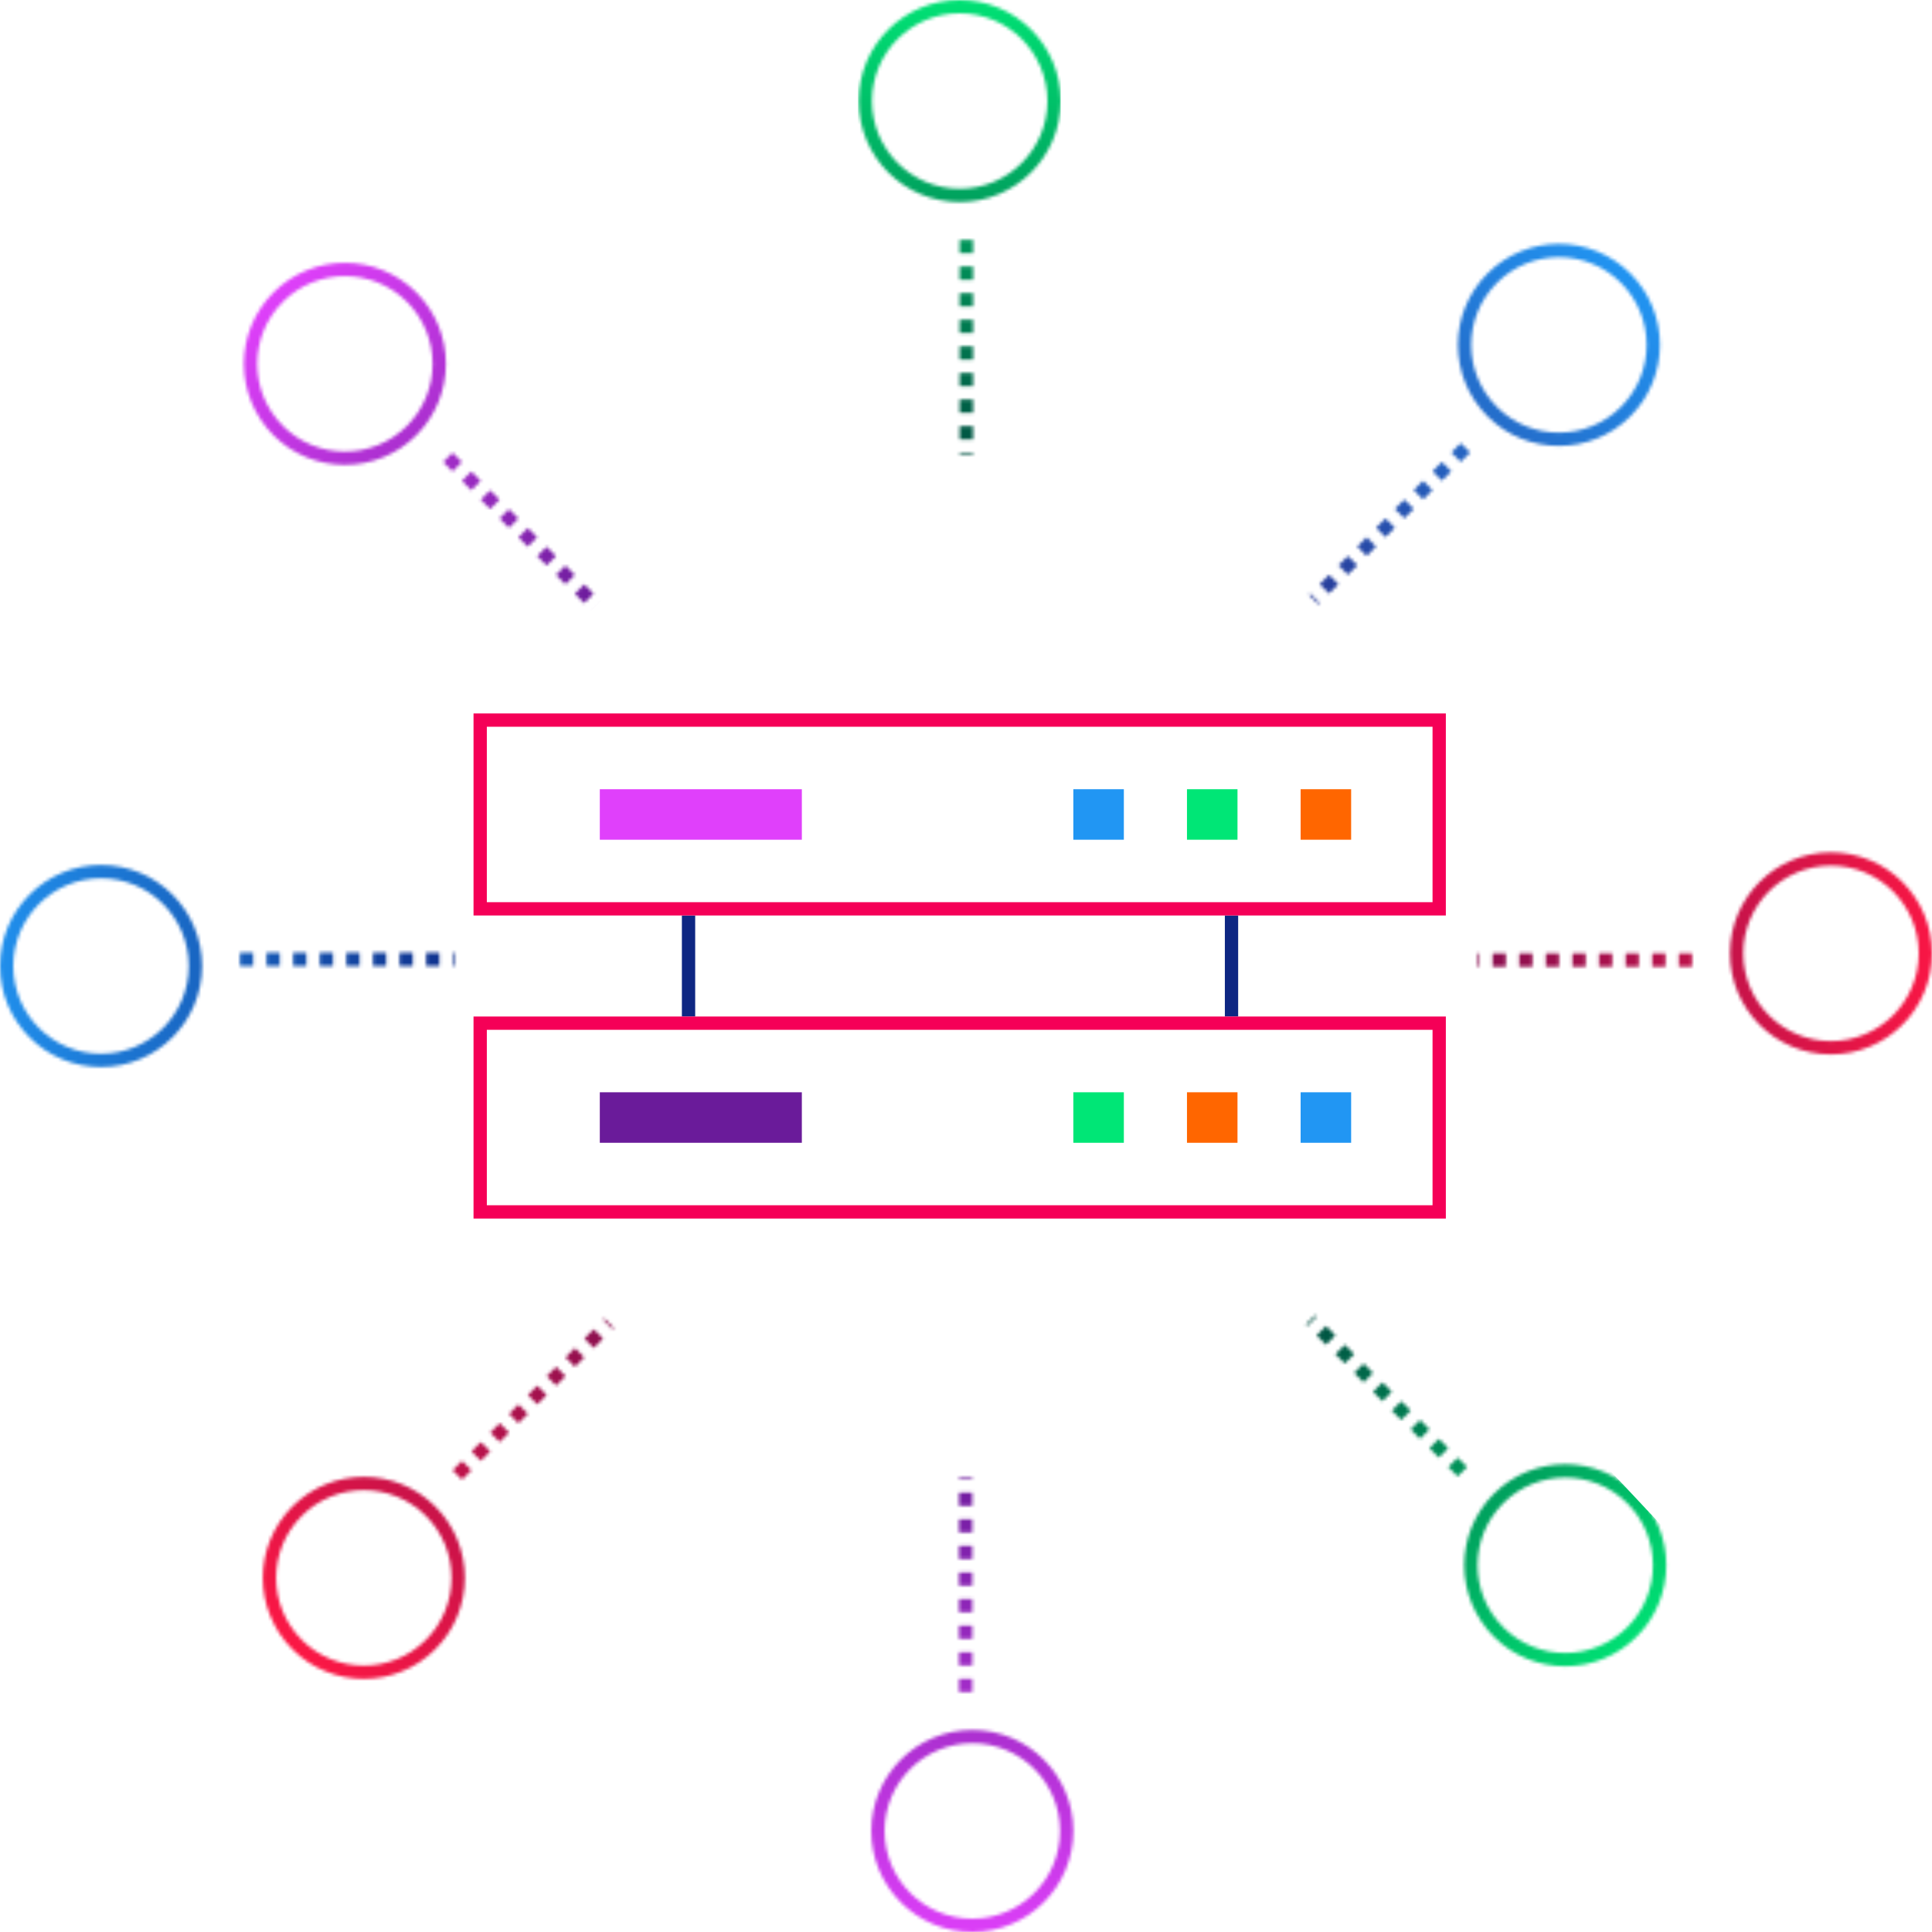 <svg width="581" height="581" viewBox="0 0 581 581" fill="none" xmlns="http://www.w3.org/2000/svg">
<line x1="207.059" y1="275.31" x2="207.059" y2="305.69" stroke="#0E2783" stroke-width="4"/>
<line x1="370.346" y1="275.31" x2="370.346" y2="305.69" stroke="#0E2783" stroke-width="4"/>
<mask id="mask0" mask-type="alpha" maskUnits="userSpaceOnUse" x="258" y="0" width="61" height="137">
<line x1="290.601" y1="72.15" x2="290.601" y2="136.706" stroke="#F50057" stroke-width="4" stroke-dasharray="4 4"/>
<circle cx="288.601" cy="30.379" r="28.379" stroke="#F50057" stroke-width="4"/>
</mask>
<g mask="url(#mask0)">
<rect x="258" width="61" height="141" fill="url(#paint0_linear)"/>
</g>
<mask id="mask1" mask-type="alpha" maskUnits="userSpaceOnUse" x="60" y="66" width="122" height="119">
<line x1="134.672" y1="137.539" x2="180.319" y2="183.187" stroke="#E040FB" stroke-width="4" stroke-dasharray="4 4"/>
<circle cx="103.721" cy="109.417" r="28.379" transform="rotate(-45 103.721 109.417)" stroke="#E040FB" stroke-width="4"/>
</mask>
<g mask="url(#mask1)">
<rect x="57.541" y="110.795" width="64.89" height="136.544" transform="rotate(-45 57.541 110.795)" fill="url(#paint1_linear)"/>
</g>
<mask id="mask2" mask-type="alpha" maskUnits="userSpaceOnUse" x="393" y="60" width="119" height="122">
<line x1="440.687" y1="134.672" x2="395.039" y2="180.32" stroke="#F50057" stroke-width="4" stroke-dasharray="4 4"/>
<circle cx="468.809" cy="103.721" r="28.379" transform="rotate(45 468.809 103.721)" stroke="#F50057" stroke-width="4"/>
</mask>
<g mask="url(#mask2)">
<rect x="468.091" y="55.972" width="65.738" height="149.209" transform="rotate(45 468.091 55.972)" fill="url(#paint2_linear)"/>
</g>
<mask id="mask3" mask-type="alpha" maskUnits="userSpaceOnUse" x="444" y="256" width="137" height="62">
<line x1="508.85" y1="288.703" x2="444.294" y2="288.703" stroke="#F50057" stroke-width="4" stroke-dasharray="4 4"/>
<circle cx="550.621" cy="286.703" r="28.379" transform="rotate(90 550.621 286.703)" stroke="#F50057" stroke-width="4"/>
</mask>
<g mask="url(#mask3)">
<rect x="587.846" y="321.654" width="150.138" height="69.459" transform="rotate(180 587.846 321.654)" fill="url(#paint3_linear)"/>
</g>
<mask id="mask4" mask-type="alpha" maskUnits="userSpaceOnUse" x="0" y="260" width="137" height="61">
<line x1="72.15" y1="288.5" x2="136.706" y2="288.5" stroke="#F50057" stroke-width="4" stroke-dasharray="4 4"/>
<circle cx="30.379" cy="290.5" r="28.379" transform="rotate(-90 30.379 290.5)" stroke="#F50057" stroke-width="4"/>
</mask>
<g mask="url(#mask4)">
<rect x="-11" y="252" width="151" height="78" fill="url(#paint4_linear)"/>
</g>
<mask id="mask5" mask-type="alpha" maskUnits="userSpaceOnUse" x="66" y="396" width="119" height="122">
<line x1="137.539" y1="443.554" x2="183.187" y2="397.907" stroke="#F50057" stroke-width="4" stroke-dasharray="4 4"/>
<circle cx="109.417" cy="474.505" r="28.379" transform="rotate(-135 109.417 474.505)" stroke="#F50057" stroke-width="4"/>
</mask>
<g mask="url(#mask5)">
<rect x="61.138" y="473.449" width="150.138" height="69.459" transform="rotate(-45 61.138 473.449)" fill="url(#paint5_linear)"/>
</g>
<mask id="mask6" mask-type="alpha" maskUnits="userSpaceOnUse" x="262" y="444" width="61" height="137">
<line x1="290.399" y1="508.85" x2="290.399" y2="444.294" stroke="#F50057" stroke-width="4" stroke-dasharray="4 4"/>
<circle cx="292.399" cy="550.621" r="28.379" transform="rotate(180 292.399 550.621)" stroke="#F50057" stroke-width="4"/>
</mask>
<g mask="url(#mask6)">
<rect x="254" y="437" width="72" height="150" fill="url(#paint6_linear)"/>
</g>
<mask id="mask7" mask-type="alpha" maskUnits="userSpaceOnUse" x="392" y="395" width="122" height="119">
<line x1="439.757" y1="442.585" x2="394.109" y2="396.938" stroke="#F50057" stroke-width="4" stroke-dasharray="4 4"/>
<circle cx="470.708" cy="470.708" r="28.379" transform="rotate(135 470.708 470.708)" stroke="#F50057" stroke-width="4"/>
</mask>
<g mask="url(#mask7)">
<rect x="514.002" y="473.996" width="61" height="141" transform="rotate(136.785 514.002 473.996)" fill="url(#paint7_linear)"/>
</g>
<rect x="144.402" y="216.552" width="288.399" height="56.758" stroke="#F50057" stroke-width="4"/>
<rect x="180.376" y="237.337" width="60.758" height="15.19" fill="#E040FB"/>
<rect x="322.778" y="237.337" width="15.19" height="15.19" fill="#2196F3"/>
<rect x="356.954" y="237.337" width="15.19" height="15.19" fill="#00E676"/>
<rect x="391.131" y="237.337" width="15.19" height="15.19" fill="#FF6600"/>
<rect x="144.402" y="307.69" width="288.399" height="56.758" stroke="#F50057" stroke-width="4"/>
<rect x="180.376" y="328.474" width="60.758" height="15.19" fill="#6A1B9A"/>
<rect x="322.778" y="328.474" width="15.19" height="15.19" fill="#00E676"/>
<rect x="356.954" y="328.474" width="15.19" height="15.19" fill="#FF6600"/>
<rect x="391.131" y="328.474" width="15.19" height="15.19" fill="#2196F3"/>
<defs>
<linearGradient id="paint0_linear" x1="289" y1="-5" x2="288.589" y2="141" gradientUnits="userSpaceOnUse">
<stop stop-color="#00E676"/>
<stop offset="1" stop-color="#004D40"/>
</linearGradient>
<linearGradient id="paint1_linear" x1="89.986" y1="110.795" x2="90.248" y2="248.443" gradientUnits="userSpaceOnUse">
<stop stop-color="#E040FB"/>
<stop offset="1" stop-color="#6A1B9A"/>
</linearGradient>
<linearGradient id="paint2_linear" x1="500.96" y1="55.972" x2="500.96" y2="205.181" gradientUnits="userSpaceOnUse">
<stop stop-color="#2196F3"/>
<stop offset="1" stop-color="#283593"/>
</linearGradient>
<linearGradient id="paint3_linear" x1="586.652" y1="357.301" x2="730.548" y2="356.241" gradientUnits="userSpaceOnUse">
<stop stop-color="#FF1744"/>
<stop offset="1" stop-color="#880E4F"/>
</linearGradient>
<linearGradient id="paint4_linear" x1="-11" y1="291" x2="150.5" y2="291" gradientUnits="userSpaceOnUse">
<stop stop-color="#2196F3"/>
<stop offset="1" stop-color="#0E2783"/>
</linearGradient>
<linearGradient id="paint5_linear" x1="59.944" y1="509.096" x2="203.84" y2="508.035" gradientUnits="userSpaceOnUse">
<stop stop-color="#FF1744"/>
<stop offset="1" stop-color="#880E4F"/>
</linearGradient>
<linearGradient id="paint6_linear" x1="290" y1="437" x2="290" y2="587" gradientUnits="userSpaceOnUse">
<stop stop-color="#6A1B9A"/>
<stop offset="1" stop-color="#E040FB"/>
</linearGradient>
<linearGradient id="paint7_linear" x1="545.002" y1="468.996" x2="544.591" y2="614.996" gradientUnits="userSpaceOnUse">
<stop stop-color="#00E676"/>
<stop offset="1" stop-color="#004D40"/>
</linearGradient>
</defs>
</svg>
